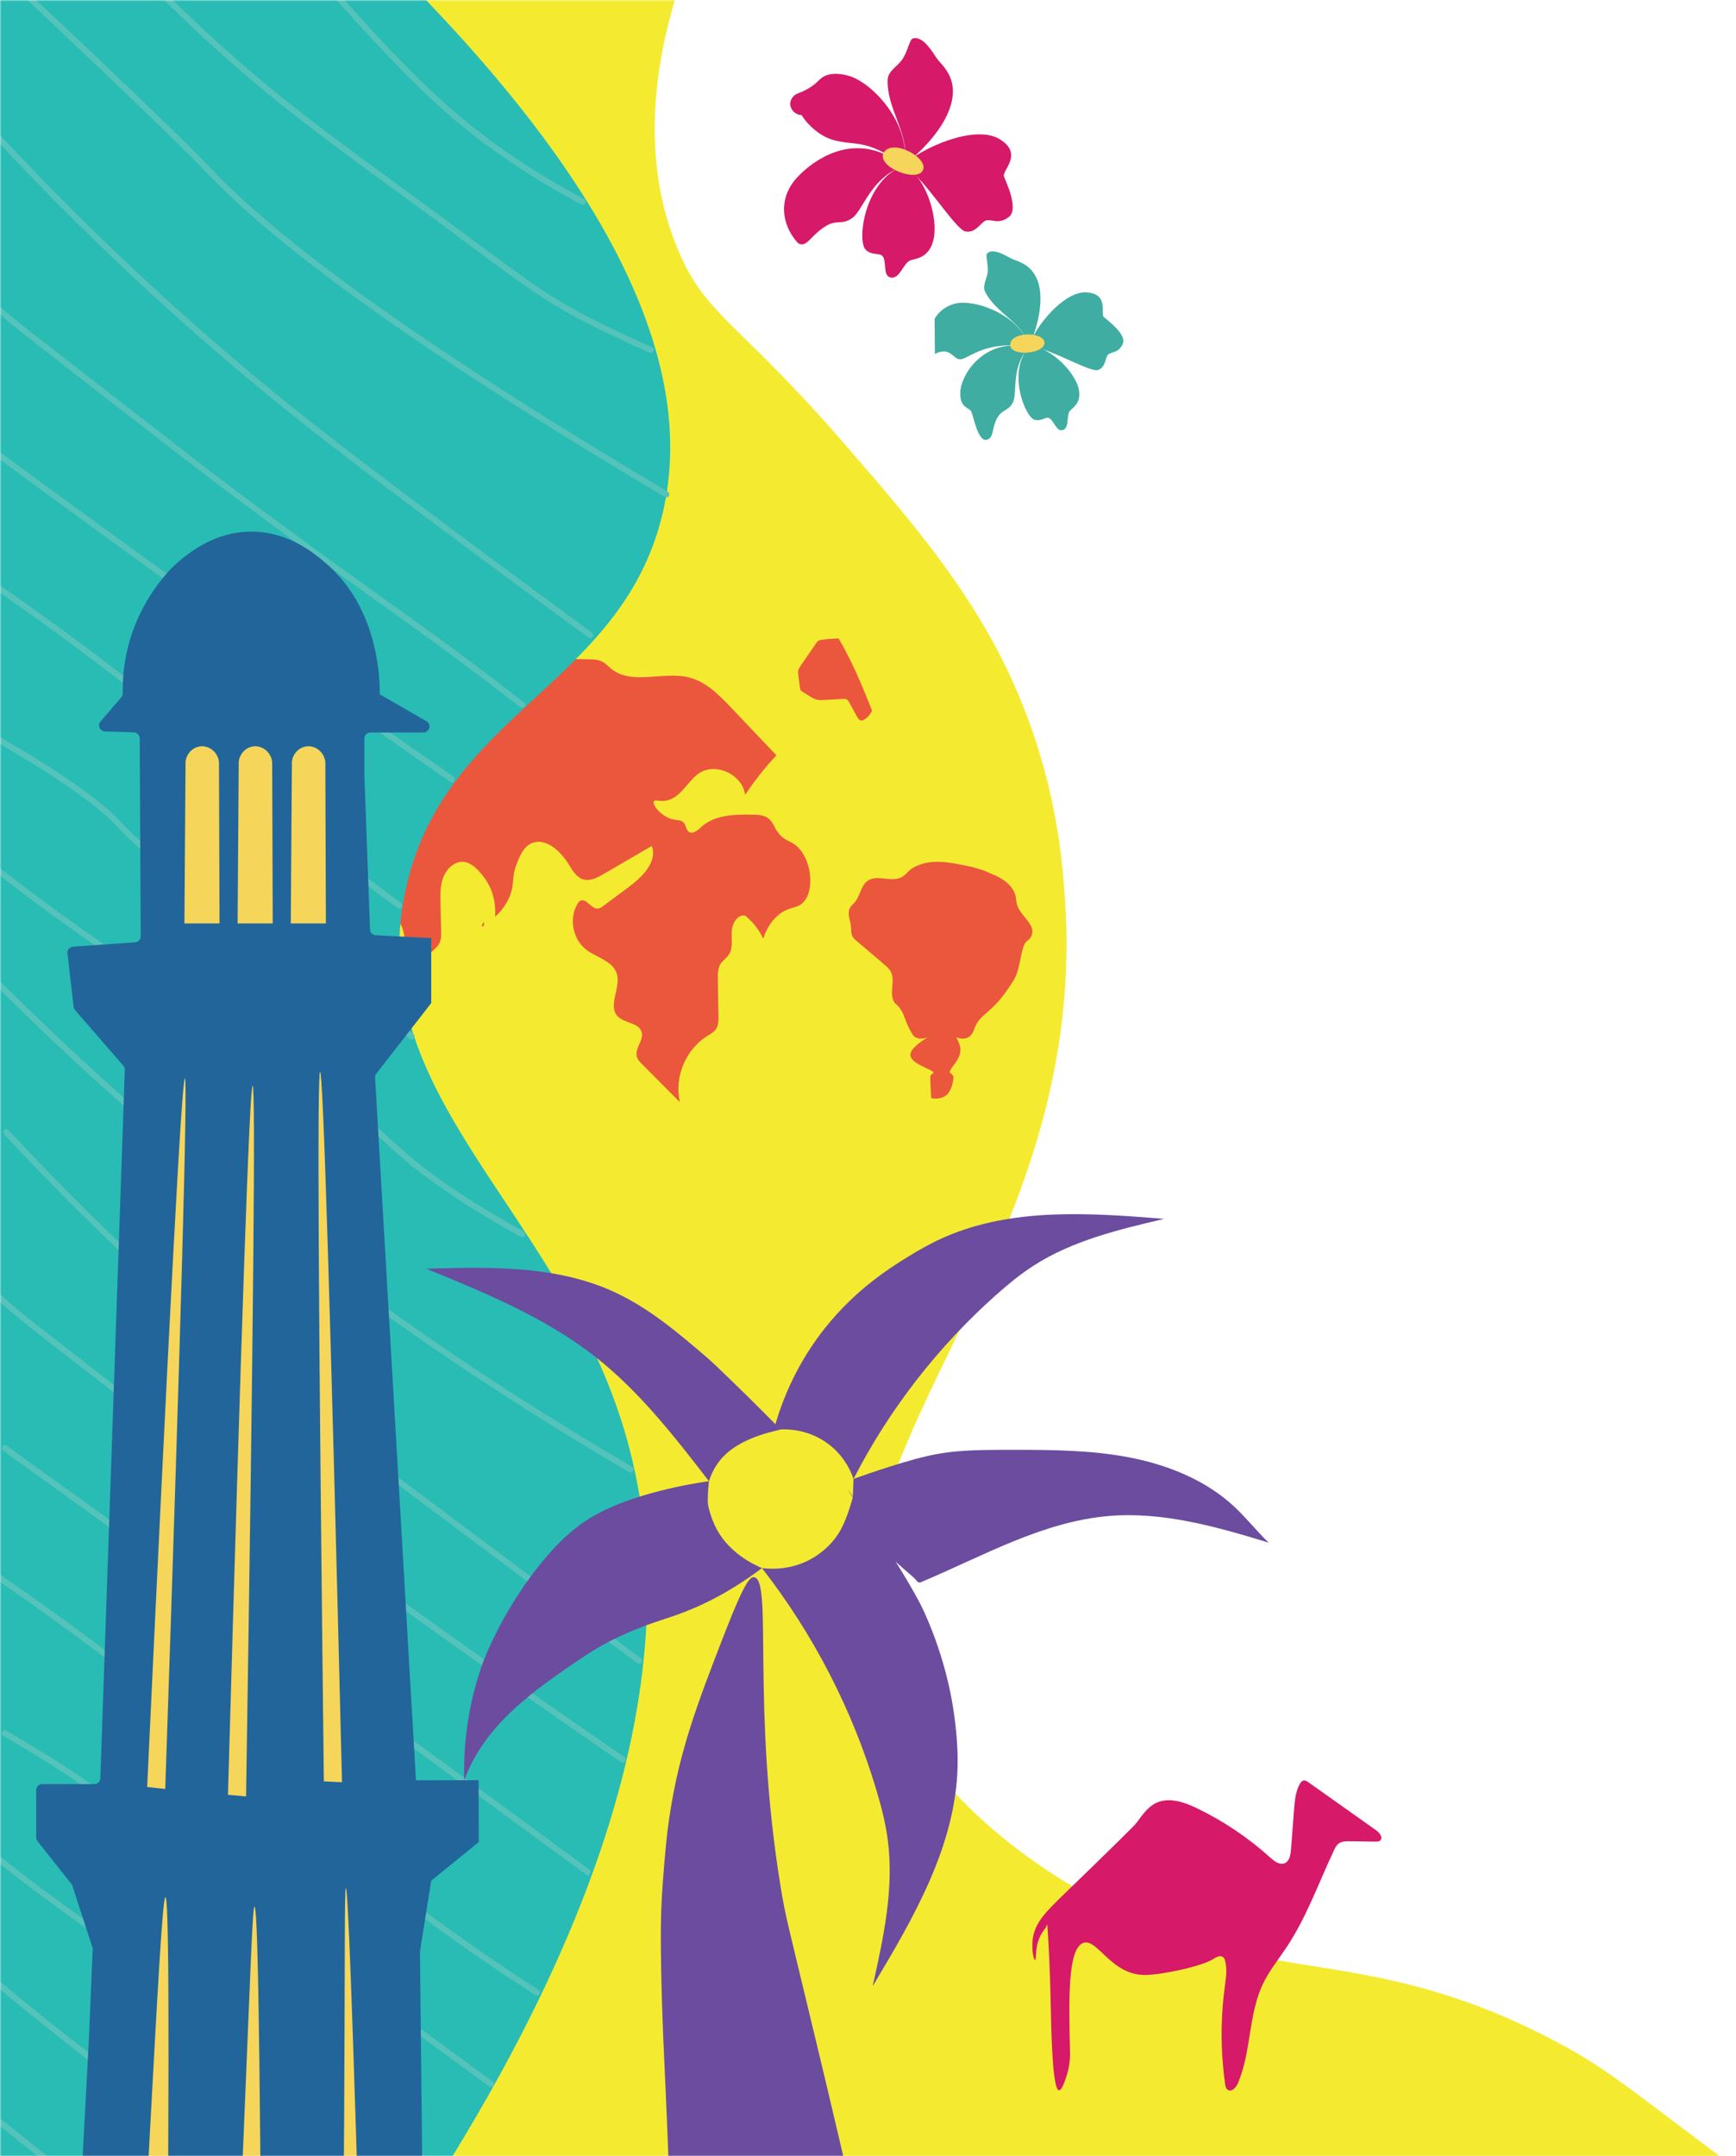 <svg width="637" height="791" viewBox="0 0 637 791" fill="none" xmlns="http://www.w3.org/2000/svg">
<mask id="mask0_906_2180" style="mask-type:alpha" maskUnits="userSpaceOnUse" x="0" y="0" width="637" height="791">
<rect width="637" height="791" fill="#D9D9D9"/>
</mask>
<g mask="url(#mask0_906_2180)">
<path d="M249.71 -6.63C241.2 19.19 233.94 56.19 248.78 91.62C259.02 116.07 270.36 117.31 309.62 162.54C339.38 196.83 363.39 224.99 378.09 266.07C388.29 294.58 390.01 318.13 390.82 330.54C399.74 466.19 291.25 537.34 325.38 619.77C345.94 669.43 400.32 696.21 411.57 701.76C465.43 728.29 502.49 713.32 569.23 748.01C588.03 757.78 595.84 764.56 628.09 788.76C664.71 816.24 718.24 855.23 787.33 901.47L21.1 892.53L15.32 -138.04L217.93 -121.77C228.52 -83.39 239.11 -45.01 249.71 -6.63Z" fill="#F4EB31"/>
<path d="M292.911 245.97C293.071 245.26 293.491 244.65 293.901 244.05C295.751 241.37 297.591 238.69 299.441 236.01C299.671 235.68 299.901 235.35 300.221 235.12C300.661 234.81 301.221 234.73 301.761 234.66C303.731 234.41 305.721 234.28 307.711 234.2C312.621 242.55 316.421 251.61 319.991 260.72C319.291 262.14 318.281 263.35 316.871 264.1C316.651 264.22 316.421 264.32 316.171 264.34C315.401 264.39 314.871 263.62 314.501 262.95C313.541 261.21 312.591 259.48 311.631 257.74C311.381 257.28 311.101 256.79 310.631 256.55C310.211 256.34 309.721 256.36 309.261 256.39L302.621 256.78C301.691 256.84 300.741 256.89 299.831 256.68C298.741 256.43 297.771 255.83 296.821 255.24C296.071 254.77 295.311 254.3 294.561 253.82C294.281 253.65 294.001 253.47 293.811 253.2C293.601 252.89 293.541 252.5 293.501 252.13C293.321 250.73 293.141 249.32 292.961 247.92C292.851 247.28 292.771 246.61 292.911 245.97Z" fill="#EB573D"/>
<path d="M311.85 333.14C312.2 332.41 312.38 332.33 313.44 331.21C315.65 328.88 315.75 324.92 318.39 323.09C321.22 321.13 325.08 322.81 328.5 322.44C332.67 321.99 332.11 319.51 336.4 317.63C342.24 315.07 348.36 316.32 354.78 317.63C358.86 318.46 361.43 319.51 362.15 319.82C365.9 321.39 369.16 322.76 371.37 325.89C373.83 329.39 371.79 330.58 374.51 334.48C376.08 336.73 378.8 339.26 378.83 341.56C378.84 342.62 378.43 343.46 378.43 343.46C377.96 344.42 377.19 344.93 376.99 345.08C374.84 346.64 374.67 352.4 373.26 356.69C372.52 358.94 371.44 360.49 369.28 363.6C363.5 371.92 359.47 371.98 357.54 377.36C357.28 378.08 356.76 379.72 355.27 380.54C353.64 381.44 351.72 380.87 350.81 380.53C352.46 383.1 352.55 384.98 352.31 386.23C351.67 389.64 347.87 392.49 348.62 393.56C348.83 393.86 349.28 393.86 349.62 394.44C349.86 394.86 349.88 395.32 349.82 395.8C349.31 400.19 347.28 401.74 347.28 401.74C345.1 403.4 342.57 403 342.1 402.91C341.95 402.86 341.81 402.81 341.66 402.76C341.56 400.44 341.46 398.12 341.36 395.8C341.34 395.34 341.33 394.84 341.56 394.44C341.92 393.82 342.48 393.82 342.56 393.56C342.88 392.52 334.71 390.55 334.1 387.36C333.83 385.92 335.01 383.78 340.38 380.53C339.48 380.87 337.55 381.44 335.92 380.54C335.42 380.26 334.87 379.81 333.65 377.36C331.78 373.61 331.85 372.2 330.23 369.9C328.94 368.07 328.68 368.7 327.98 367.39C326.21 364.1 328.63 359.7 326.86 356.42C326.3 355.38 325.38 354.59 324.48 353.82C321.05 350.91 317.63 348 314.2 345.08C313.65 344.61 313.08 344.12 312.76 343.46C312.36 342.64 312.36 341.88 312.36 341.56C312.31 337.58 310.66 335.63 311.85 333.14Z" fill="#EB573D"/>
<path d="M138.41 398.6C139.9 393.16 140.39 387.45 139.85 381.84C139.76 380.86 139.63 379.88 139.29 378.95C138.85 377.76 138.08 376.73 137.32 375.71C135.24 372.94 133.15 370.16 131.07 367.39C130.76 366.98 130.42 366.54 129.93 366.38C129.34 366.18 128.71 366.43 128.13 366.65C122.78 368.73 116.83 369.27 111.19 368.17C110.57 368.05 109.92 367.89 109.46 367.46C109.08 367.1 108.87 366.6 108.67 366.12C107.9 364.27 106.97 362.43 105.47 361.11C103.96 359.79 101.75 359.11 99.91 359.89C98.28 360.58 97.28 362.2 96.32 363.68C94.21 366.93 91.76 369.96 89.03 372.71C92.13 376.37 90.36 381.85 90 386.64C89.97 387.02 89.96 387.42 90.11 387.76C90.3 388.18 90.72 388.45 91.11 388.71C98.08 393.28 102.99 400.3 107.74 407.15C112.79 404.96 113.15 397.55 117.55 394.23C120.01 392.37 123.29 392.14 126.37 391.98C127.82 391.91 129.3 391.84 130.7 392.23C134.27 393.23 136.34 396.84 138.05 400.13" fill="#EB573D"/>
<path d="M294.93 330.81C292.49 333.58 289.78 332.26 285.69 335.61C282.39 338.31 280.85 341.89 280.07 344.37C278.54 341.09 276.25 338.16 273.44 335.89C270.58 335.33 268.61 338.84 268.49 341.75C268.38 344.66 269.04 347.87 267.39 350.28C266.56 351.49 265.24 352.31 264.44 353.54C263.37 355.17 263.36 357.26 263.4 359.21C263.47 363.7 263.55 368.2 263.62 372.69C263.65 374.36 263.64 376.15 262.7 377.53C261.93 378.67 260.65 379.33 259.48 380.06C251.56 385.01 247.34 395.24 249.48 404.33C244.89 399.72 240.29 395.1 235.7 390.49C234.84 389.63 233.95 388.71 233.65 387.53C232.89 384.52 236.3 381.58 235.44 378.6C234.43 375.1 229.09 375.43 226.61 372.77C222.93 368.81 227.97 362.23 226.29 357.09C224.8 352.51 219 351.33 215.16 348.41C210.2 344.64 208.7 337.01 211.86 331.64C212.13 331.18 212.46 330.71 212.94 330.46C215.13 329.31 216.9 333.48 219.37 333.3C220.12 333.25 220.78 332.78 221.38 332.33C224.51 330 227.64 327.68 230.77 325.35C235.72 321.67 241.29 316.14 239.17 310.34C233.26 313.78 227.34 317.21 221.43 320.65C219.17 321.97 216.57 323.33 214.05 322.6C211.61 321.89 210.15 319.48 208.83 317.32C205.84 312.43 200.6 307.26 195.24 309.26C192.03 310.46 190.37 314.69 189.33 317.65C187.77 322.1 188.74 323.86 187.38 327.86C186.16 331.45 183.96 334.21 181.69 336.31C181.85 333.44 181.73 327.36 177.75 322.05C176.38 320.22 172.89 315.46 168.75 316.21C165.77 316.75 163.5 319.37 162.51 322.24C161.52 325.11 161.57 328.21 161.64 331.25C161.71 334.72 161.79 338.18 161.86 341.65C161.89 343.12 161.91 344.66 161.26 345.98C160.75 347.01 159.88 347.81 159.03 348.58C155.83 351.48 152.62 354.38 149.42 357.29C148.25 353.72 148.73 349.86 148.62 346.11C148.51 342.36 147.54 338.23 144.45 336.1C142.38 334.67 139.1 333.37 139.76 330.95C140.2 329.35 142.17 328.83 143.47 327.81C145.56 326.17 145.91 323.02 145.01 320.52C144.11 318.02 142.23 316.02 140.39 314.1C131.07 304.34 121.75 294.57 112.42 284.81C115.88 275.87 126.2 270.17 135.61 272C137.19 270.64 136.58 267.87 134.96 266.56C133.34 265.25 131.14 265 129.06 264.8C123.25 264.24 116.47 264.04 112.65 268.45C111.55 269.72 110.28 271.5 108.67 271.02C107.95 270.8 107.45 270.16 107.01 269.55C104.65 266.22 102.72 262.6 101.28 258.78C104.93 251.42 112.86 246.38 121.08 246.22C125.37 246.14 129.59 247.27 133.87 247.56C138.15 247.85 142.85 247.11 145.81 243.99C146.6 243.16 147.26 242.17 148.25 241.61C149.36 240.98 150.71 240.98 151.99 240.99C173.33 241.28 194.67 241.57 216.01 241.86C217.68 241.88 219.42 241.92 220.91 242.67C222.22 243.33 223.21 244.48 224.36 245.4C231.97 251.49 243.4 246.11 252.85 248.51C259.15 250.11 263.97 255.04 268.44 259.75C273.92 265.53 279.41 271.3 284.89 277.08C280.67 281.6 276.83 286.46 273.4 291.6C272.54 284.41 263.26 279.75 256.98 283.36C252.32 286.04 249.74 293.54 243.36 293.81C241.65 293.88 240.24 293.35 239.89 293.99C239.28 295.14 242.39 299.31 246.55 300.49C248.47 301.03 250.09 300.6 251.07 302.03C251.74 303 251.78 304.42 252.74 305.1C254.22 306.15 256.06 304.53 257.4 303.31C262.29 298.86 269.61 298.73 276.23 298.85C278.23 298.89 280.39 298.98 281.96 300.22C283.83 301.7 283.84 303.3 285.62 305.57C287.71 308.23 289.71 308.42 291.72 309.89C297.51 314.1 299.25 325.9 294.93 330.81Z" fill="#EB573D"/>
<path d="M177.47 338.16C177.59 338.51 177.7 338.88 177.62 339.24C177.53 339.6 177.15 339.91 176.81 339.78C176.8 339.35 176.98 338.91 177.31 338.62" fill="#EB573D"/>
<path d="M143.17 -13.33C241.35 83.88 252.99 147.57 243.02 188.83C227.67 252.37 161.56 261.54 148.42 328.43C134.27 400.45 201.57 441.9 227.25 518.87C249.54 585.67 245.01 692.79 114.78 865.74L-74.41 890.73V449.49C-74.41 449.49 -76.51 319.7 -74.41 261.63C-72.311 203.56 -74.171 -15.84 -75.341 -29.13C-76.51 -42.41 -68.1 -46.1 -68.1 -58.97C-68.1 -71.84 43.319 -138.03 43.319 -138.03L123.2 -101.27C129.86 -71.96 136.51 -42.64 143.17 -13.33Z" fill="#28BCB5"/>
<path d="M-1.91 271.77C10.41 279 22.82 286.42 34.09 295.24C36.76 297.33 39.38 299.52 41.76 301.96C45.22 305.5 48.56 309.06 52.38 312.24C55.85 315.13 59.51 317.79 63.35 320.18C65.62 321.59 67.63 323.31 69.75 324.94C74.97 328.97 80.33 332.81 85.74 336.59C95.85 343.65 106.14 350.47 116.51 357.15C118.72 358.57 120.96 359.95 123.15 361.39C126.15 363.36 129 365.59 131.91 367.68C136.05 370.66 140.19 373.64 144.33 376.62C146.4 378.11 148.47 379.6 150.54 381.09C151.69 381.92 152.79 380.01 151.65 379.19C141.17 371.65 130.88 363.75 120.01 356.78C110.29 350.55 100.64 344.19 91.12 337.64C85.49 333.77 79.9 329.83 74.43 325.74C72.04 323.95 69.67 322.14 67.35 320.26C64.61 318.05 61.44 316.39 58.59 314.31C53.41 310.53 48.68 306.21 44.34 301.5C42.28 299.26 40.02 297.24 37.67 295.31C27.69 287.12 16.58 280.27 5.54 273.63C3.43 272.36 1.31 271.11 -0.81 269.86C-2.02 269.15 -3.13 271.05 -1.91 271.77Z" fill="#56C3BA"/>
<path d="M117.989 -6.05C130.699 8 143.259 22.13 157.009 35.18C166.149 43.85 175.989 51.7 186.409 58.79C195.069 64.68 204.069 70.05 213.299 75.01C214.549 75.68 215.659 73.78 214.409 73.11C199.729 65.21 185.549 56.27 172.519 45.84C161.719 37.19 151.819 27.41 142.299 17.39C134.529 9.23 127.099 0.75 119.549 -7.6C118.599 -8.65 117.039 -7.09 117.989 -6.05Z" fill="#56C3BA"/>
<path d="M53.44 -6.95C65.389 5.41 77.93 17.21 91.049 28.33C101.14 36.88 111.54 45.04 122.13 52.95C135.18 62.69 148.39 72.22 161.49 81.89C169.84 88.06 178.13 94.3 186.54 100.4C191.1 103.71 195.69 107.01 200.44 110.04C210.23 116.3 220.84 121.36 231.37 126.21C233.66 127.26 235.96 128.3 238.26 129.32C239.54 129.89 240.66 128 239.37 127.42C227.04 121.94 214.69 116.21 203.17 109.15C199.53 106.92 196.029 104.47 192.549 102.01C184.699 96.45 177.01 90.65 169.28 84.93C155.42 74.66 141.45 64.53 127.58 54.27C117.01 46.44 106.57 38.44 96.469 30.02C83.969 19.6 71.95 8.61 60.459 -2.93C58.62 -4.78 56.8 -6.64 54.989 -8.51C54.01 -9.52 52.459 -7.97 53.44 -6.95Z" fill="#56C3BA"/>
<path d="M3.839 -5.85C14.729 4.38 25.599 14.63 36.429 24.93C43.58 31.72 50.709 38.53 57.789 45.39C62.05 49.52 66.309 53.66 70.499 57.86C73.59 60.96 76.579 64.17 79.68 67.27C83.84 71.44 88.169 75.43 92.6 79.32C98.169 84.21 103.909 88.92 109.729 93.51C116.899 99.16 124.209 104.64 131.609 109.99C140.649 116.52 149.819 122.87 159.069 129.09C170.119 136.52 181.299 143.76 192.549 150.88C205.939 159.35 219.449 167.63 233.029 175.79C236.669 177.98 240.319 180.15 243.979 182.32C245.199 183.04 246.309 181.14 245.089 180.42C230.979 172.04 216.949 163.54 203.019 154.86C191.219 147.5 179.509 140.01 167.909 132.34C158.169 125.9 148.509 119.32 138.979 112.57C131.159 107.03 123.429 101.36 115.839 95.51C109.699 90.78 103.649 85.92 97.76 80.89C93.049 76.87 88.43 72.73 83.969 68.42C80.579 65.14 77.37 61.7 74.059 58.33C70.45 54.66 66.779 51.06 63.09 47.47C56.77 41.32 50.41 35.21 44.029 29.13C34.209 19.77 24.36 10.45 14.479 1.15C11.46 -1.7 8.429 -4.54 5.409 -7.39C4.369 -8.37 2.809 -6.82 3.839 -5.85Z" fill="#56C3BA"/>
<path d="M-1.55 51.13C13.94 67.75 29.97 83.86 46.52 99.42C63.01 114.93 80.02 129.89 97.5 144.27C110.72 155.15 124.3 165.59 137.94 175.94C150.14 185.2 162.41 194.36 174.72 203.47C186.99 212.57 199.26 221.67 211.59 230.69C213.07 231.77 214.56 232.86 216.04 233.94C217.19 234.77 218.28 232.87 217.15 232.04C204.38 222.73 191.68 213.32 178.98 203.91C167.37 195.31 155.78 186.69 144.26 177.98C130.71 167.74 117.2 157.44 104.01 146.75C86.88 132.88 70.24 118.4 54.07 103.44C37.45 88.07 21.34 72.14 5.77 55.71C3.84 53.67 1.91 51.62 -0 49.57C-0.96 48.54 -2.51 50.09 -1.55 51.13Z" fill="#56C3BA"/>
<path d="M-34.3 83.93C-25.99 88.44 -19.8 95.7 -13.46 102.53C-6.4 110.14 1.46 116.82 9.61 123.23C27.2 137.04 44.93 150.67 62.6 164.39C78.14 176.45 93.9 188.19 109.75 199.84C122.76 209.39 135.89 218.78 149.01 228.17C160.9 236.67 172.66 245.37 184.25 254.27C186.45 255.96 188.64 257.66 190.83 259.36C191.93 260.22 193.5 258.67 192.39 257.8C179.71 247.93 166.86 238.3 153.81 228.92C141.57 220.12 129.28 211.4 117.1 202.52C101.36 191.04 85.63 179.53 70.24 167.58C52.39 153.72 34.54 139.86 16.69 126C8.35 119.52 -0.04 113.04 -7.52 105.57C-14.12 98.96 -19.9 91.49 -27.37 85.8C-29.21 84.4 -31.15 83.13 -33.19 82.03C-34.43 81.35 -35.55 83.25 -34.3 83.93Z" fill="#56C3BA"/>
<path d="M-1.911 167.18C19.529 182.98 41.049 198.67 62.659 214.24C84.479 229.96 106.389 245.55 128.389 261.03C140.669 269.67 152.979 278.27 165.319 286.83C166.489 287.64 167.589 285.73 166.429 284.93C144.369 269.62 122.389 254.18 100.499 238.62C78.659 223.1 56.909 207.45 35.249 191.69C23.199 182.92 11.189 174.12 -0.801 165.28C-1.941 164.44 -3.041 166.35 -1.911 167.18Z" fill="#56C3BA"/>
<path d="M-3.49 215.01C18.72 230.33 40.359 246.45 61.38 263.37C71.51 271.53 81.7 279.73 91.37 288.44C98.71 295.04 106.04 301.63 113.61 307.96C124.1 316.72 134.91 325.11 145.98 333.14C147.13 333.97 148.23 332.06 147.09 331.24C128.58 317.83 111 303.28 94.07 287.93C85.1 279.8 75.659 272.14 66.26 264.51C55.41 255.71 44.4 247.12 33.23 238.73C21.529 229.95 9.66 221.41 -2.38 213.11C-3.55 212.3 -4.65 214.21 -3.49 215.01Z" fill="#56C3BA"/>
<path d="M-7.281 315.46C6.729 326.72 21.249 337.33 35.989 347.61C50.739 357.89 65.699 367.88 80.669 377.84C88.219 382.86 95.819 387.81 103.629 392.42C111.029 396.78 118.599 400.9 125.599 405.91C134.749 412.46 142.409 420.72 151.179 427.73C161.829 436.25 173.379 443.62 185.209 450.39C187.159 451.51 189.129 452.61 191.099 453.7C192.339 454.38 193.449 452.49 192.209 451.8C179.489 444.78 167.019 437.17 155.479 428.32C147.229 421.99 140.029 414.51 131.929 408C125.279 402.65 118.029 398.25 110.659 393.97C102.989 389.52 95.439 384.92 88.019 380.07C72.959 370.22 58.019 360.15 43.199 349.94C28.359 339.72 13.689 329.22 -0.481 318.08C-2.241 316.7 -3.991 315.31 -5.731 313.91C-6.821 313.03 -8.381 314.57 -7.281 315.46Z" fill="#56C3BA"/>
<path d="M1.19 636.76C14.2 644.4 27.45 652.22 39.15 661.8C41.73 663.91 44.15 666.16 46.41 668.61C51.779 674.42 57.87 679.56 64.48 683.9C65.799 684.76 67.249 685.5 68.49 686.47C69.719 687.44 70.93 688.43 72.159 689.38C74.939 691.54 77.769 693.64 80.609 695.71C86.749 700.17 92.999 704.49 99.29 708.73C108.009 714.62 116.82 720.39 125.71 726.03C127.75 727.32 129.639 728.84 131.589 730.27C136.129 733.6 140.67 736.92 145.21 740.25C154.42 747 163.64 753.76 172.85 760.51C175.12 762.17 177.39 763.84 179.66 765.5C180.8 766.34 181.9 764.43 180.77 763.6C171.56 756.85 162.34 750.09 153.13 743.34C148.59 740.01 144.049 736.69 139.509 733.36C135.499 730.42 131.57 727.32 127.46 724.53C125.19 722.99 122.829 721.58 120.529 720.1C115.309 716.73 110.109 713.33 104.949 709.88C98.659 705.68 92.419 701.43 86.249 697.05C80.59 693.04 75.129 688.81 69.639 684.57C68.32 683.55 66.779 682.77 65.389 681.85C63.179 680.39 61.02 678.84 58.94 677.19C55.84 674.74 52.889 672.1 50.109 669.28C47.669 666.8 45.389 664.24 42.76 661.95C32.55 653.08 20.77 645.91 9.22 638.95C6.92 637.56 4.609 636.19 2.289 634.83C1.079 634.14 -0.031 636.04 1.19 636.76Z" fill="#56C3BA"/>
<path d="M-0.82 362.25C12.69 375.65 26.53 388.72 40.69 401.44C55.84 415.05 71.35 428.26 87.2 441.04C102.74 453.58 118.6 465.71 134.77 477.43C150.01 488.47 165.52 499.14 181.28 509.42C195.85 518.92 210.62 528.1 225.6 536.94C227.37 537.98 229.14 539.02 230.91 540.05C232.14 540.76 233.24 538.86 232.02 538.15C217.14 529.47 202.46 520.47 187.98 511.15C172.43 501.13 157.12 490.73 142.06 479.98C125.84 468.39 109.91 456.37 94.32 443.95C78.38 431.25 62.78 418.13 47.53 404.61C33.22 391.91 19.22 378.85 5.56 365.46C3.95 363.88 2.34 362.29 0.73 360.7C-0.27 359.7 -1.83 361.25 -0.82 362.25Z" fill="#56C3BA"/>
<path d="M1.56 416.12C16.46 432.11 31.87 447.63 47.76 462.64C63.53 477.54 79.78 491.95 96.47 505.83C109.13 516.36 122.14 526.46 135.25 536.43C151.35 548.66 167.58 560.73 183.76 572.85C199.16 584.38 214.59 595.87 230.07 607.29C231.4 608.27 232.73 609.25 234.06 610.23C235.2 611.07 236.3 609.16 235.17 608.33C220.73 597.7 206.33 587.01 191.97 576.27C175.22 563.74 158.45 551.24 141.76 538.63C129.02 529.01 116.33 519.32 103.98 509.2C87.13 495.4 70.72 481.06 54.78 466.22C38.9 451.43 23.48 436.14 8.57 420.38C6.75 418.45 4.93 416.52 3.12 414.58C2.14 413.53 0.59 415.09 1.56 416.12Z" fill="#56C3BA"/>
<path d="M-31.2 448.92C-22.24 453.78 -15.77 461.81 -8.88 469.1C-1.2 477.23 7.53 484.2 16.34 491.05C35.4 505.87 54.47 520.67 73.54 535.47C89.69 548 106.23 560.06 122.77 572.08C138.52 583.53 154.33 594.91 170.21 606.17C187.57 618.48 205.03 630.67 222.56 642.74C224.38 643.99 226.19 645.24 228.01 646.49C229.18 647.29 230.28 645.39 229.12 644.59C212.11 632.91 195.17 621.12 178.31 609.22C161.77 597.54 145.34 585.71 128.93 573.84C112.57 562 96.24 550.09 80.18 537.83C61.31 523.42 42.65 508.72 23.9 494.16C14.96 487.22 5.87 480.4 -2.32 472.58C-9.68 465.56 -15.86 457.28 -23.95 451.05C-25.89 449.55 -27.93 448.2 -30.09 447.03C-31.33 446.34 -32.44 448.24 -31.2 448.92Z" fill="#56C3BA"/>
<path d="M1.19 532.17C15.15 542.21 29.1 552.26 43.04 562.33C56.98 572.4 70.9 582.47 84.82 592.57C98.8 602.71 112.77 612.86 126.72 623.03C140.61 633.15 154.48 643.28 168.35 653.42C182.22 663.57 196.07 673.73 209.92 683.9C211.66 685.18 213.4 686.46 215.14 687.73C216.28 688.57 217.38 686.66 216.25 685.83C202.41 675.65 188.55 665.49 174.69 655.34C160.83 645.19 146.95 635.06 133.07 624.94C119.12 614.77 105.15 604.61 91.18 594.47C77.27 584.37 63.34 574.29 49.41 564.22C35.47 554.15 21.53 544.1 7.57 534.05C5.82 532.79 4.06 531.53 2.31 530.27C1.15 529.45 0.05 531.35 1.19 532.17Z" fill="#56C3BA"/>
<path d="M-0.39 580C13.38 589.5 26.93 599.3 40.25 609.41C54.76 620.42 68.98 631.8 82.92 643.53C94.97 653.67 106.57 664.33 118.62 674.48C132.06 685.8 145.92 696.64 160.12 706.99C170.91 714.86 181.91 722.44 193.12 729.71C194.24 730.44 195.36 731.16 196.49 731.88C197.68 732.65 198.79 730.74 197.6 729.98C186.8 723.05 176.19 715.84 165.76 708.36C151.77 698.32 138.13 687.79 124.86 676.82C112.73 666.8 101.15 656.14 89.18 645.95C75.22 634.07 60.96 622.54 46.43 611.37C33.08 601.11 19.49 591.16 5.68 581.52C4.04 580.37 2.39 579.23 0.74 578.09C-0.44 577.29 -1.54 579.2 -0.39 580Z" fill="#56C3BA"/>
<path d="M-4.18 680.45C17.68 698.02 40.76 713.98 64.02 729.61C75.73 737.48 87.39 745.47 99.37 752.94C110.92 760.14 123.22 766.23 133.84 774.83C138.2 778.36 142.26 782.19 146.39 785.98C150.85 790.06 155.61 793.82 160.44 797.45C161.57 798.3 162.67 796.39 161.55 795.55C157.14 792.24 152.8 788.81 148.7 785.12C145.27 782.03 141.98 778.81 138.45 775.83C133.37 771.53 128.05 767.61 122.39 764.1C116.8 760.63 111.04 757.46 105.4 754.08C93.29 746.8 81.62 738.8 69.88 730.93C58.27 723.15 46.7 715.32 35.27 707.27C22.36 698.18 9.66 688.79 -2.65 678.9C-3.71 678.02 -5.28 679.57 -4.18 680.45Z" fill="#56C3BA"/>
<path d="M-28.721 704.9C-8.841 722.72 11.72 739.79 32.9 756.06C54.179 772.41 76.09 787.94 98.559 802.62C111.17 810.86 123.96 818.82 136.91 826.51C138.13 827.23 139.24 825.33 138.02 824.61C115.01 810.95 92.51 796.42 70.609 781.05C48.779 765.73 27.54 749.58 6.94 732.65C-4.64 723.13 -16 713.36 -27.16 703.36C-28.221 702.4 -29.78 703.95 -28.721 704.9Z" fill="#56C3BA"/>
<path d="M-61.99 730.34C-39.281 748.49 -16.581 766.64 6.13 784.79C12.489 789.87 18.84 794.95 25.2 800.04C26.29 800.92 27.86 799.37 26.759 798.48C4.05 780.33 -18.651 762.18 -41.361 744.03C-47.721 738.95 -54.071 733.87 -60.431 728.78C-61.531 727.91 -63.1 729.46 -61.99 730.34Z" fill="#56C3BA"/>
<path d="M26.45 691.42C28.67 698.25 31.8 707.87 34.02 714.71C33.56 725.82 33.09 736.92 32.63 748.03L26.48 862.74C26.37 865.78 26.27 868.82 26.16 871.85C69.37 871.91 112.57 871.97 155.78 872.04C155.22 820.01 154.65 767.98 154.09 715.95C155.47 707.27 156.84 698.6 158.22 689.92C164.04 685.19 169.85 680.45 175.67 675.72C175.65 668.16 175.63 660.61 175.61 653.05C167.95 653.06 160.29 653.07 152.63 653.08L137.63 395.33C137.6 394.79 137.76 394.26 138.1 393.83C144.81 385.21 151.52 376.59 158.23 367.97V344.13C151.45 343.78 144.66 343.43 137.88 343.07C136.73 343.01 135.81 342.08 135.77 340.93L133.69 284.08V270.95C133.69 269.72 134.69 268.72 135.92 268.72H155.35C156.58 268.72 157.58 267.72 157.58 266.49C157.58 265.66 157.12 264.9 156.39 264.52C150.71 261.25 145.03 257.98 139.35 254.71C139.39 249.59 139.12 223.11 119.28 206.36C115.25 202.96 105.89 195.05 92.3 195.02C78.68 194.99 69.26 202.89 65.12 206.36C65.12 206.36 44.48 223.68 45.05 254.29C45.05 254.29 45.05 254.3 45.05 254.32C45.05 254.41 45.05 254.66 44.96 254.96C44.87 255.25 44.72 255.53 44.52 255.77L36.91 264.65C35.69 266.07 36.66 268.27 38.53 268.33L49.1 268.65C50.3 268.69 51.25 269.67 51.26 270.86L51.64 343.44C51.65 344.61 50.74 345.59 49.57 345.67L26.8 347.28C25.53 347.37 24.6 348.5 24.75 349.76L27.03 369.36C27.08 369.81 27.27 370.22 27.56 370.56L45.26 390.95C45.63 391.38 45.82 391.92 45.8 392.49L36.82 652.33C36.78 653.53 35.79 654.48 34.59 654.48H15.51C14.28 654.48 13.28 655.48 13.28 656.71V674.03C13.28 674.53 13.45 675.02 13.76 675.41L26.45 691.42Z" fill="#22659A"/>
<path d="M68.08 279.4C68.44 276.34 70.87 273.99 73.71 273.77C76.94 273.52 80.02 276.07 80.35 279.6C80.42 299.32 80.48 319.03 80.55 338.75C76.26 338.75 71.97 338.75 67.67 338.75C67.81 318.97 67.95 299.19 68.08 279.4Z" fill="#F6D55B"/>
<path d="M87.6 279.4C87.96 276.34 90.39 273.99 93.23 273.77C96.46 273.52 99.54 276.07 99.87 279.6C99.94 299.32 100 319.03 100.07 338.75C95.78 338.75 91.49 338.75 87.19 338.75C87.33 318.97 87.46 299.19 87.6 279.4Z" fill="#F6D55B"/>
<path d="M107.11 279.4C107.47 276.34 109.9 273.99 112.74 273.77C115.97 273.52 119.05 276.07 119.38 279.6C119.45 299.32 119.51 319.03 119.58 338.75C115.29 338.75 111 338.75 106.7 338.75C106.84 318.97 106.98 299.19 107.11 279.4Z" fill="#F6D55B"/>
<path d="M67.83 395.61C66.72 395.57 62.11 482.21 54 655.53C56.21 655.77 58.42 656.01 60.63 656.26C66.53 482.53 68.93 395.66 67.83 395.61Z" fill="#F6D55B"/>
<path d="M92.7 398.27C91.59 398.25 88.57 484.96 83.65 658.4C85.86 658.6 88.08 658.8 90.29 659C93.01 485.19 93.81 398.29 92.7 398.27Z" fill="#F6D55B"/>
<path d="M117.46 393.17C116.35 393.19 116.81 479.96 118.83 653.46C121.05 653.57 123.27 653.68 125.49 653.8C121.25 480.02 118.57 393.15 117.46 393.17Z" fill="#F6D55B"/>
<path d="M61.12 871.85C62.39 732.64 61.77 695.92 60.71 695.9C59.68 695.88 57.83 730.15 54.99 782.54C54.21 796.9 53.03 819.73 52.58 828.62C51.63 846.96 50.87 861.97 50.38 871.85C53.95 871.85 57.54 871.85 61.12 871.85Z" fill="#F6D55B"/>
<path d="M96.02 871.95C95.4 730.8 94.32 699.45 93.4 699.44C92.64 699.44 92.02 720.83 89.27 786.17C87.76 822.01 86.44 851.61 85.5 871.93C89.01 871.94 92.51 871.94 96.02 871.95Z" fill="#F6D55B"/>
<path d="M133.281 872C129.111 724.97 127.551 692.63 126.921 692.64C126.341 692.65 126.631 720.61 126.271 779.46C126.031 818.16 125.631 850.06 125.311 871.84C127.971 871.9 130.621 871.95 133.281 872Z" fill="#F6D55B"/>
<path d="M284.35 523.07C287 513.79 292.18 500.41 302.78 487.1C314.04 472.96 326.4 465.23 333.06 461.09C337.35 458.42 341.79 455.95 346.42 453.91C371.35 442.92 399.94 444.92 427.16 447.13C410.53 451.03 393.51 455.1 379.21 464.32C374.35 467.45 369.88 471.14 365.57 474.97C344.08 494.07 326.22 517.11 313.18 542.54C312.49 540.45 309.89 533.47 302.43 528.65C295.59 524.23 288.74 524.26 286.41 524.37" fill="#6B4C9F"/>
<path d="M312.92 549.29C303.79 535.54 332.32 576.28 339.1 591.28C347.41 609.68 349.72 625.22 350.54 632.34C351.16 637.69 351.51 643.07 351.36 648.45C350.51 677.37 335.14 703.69 320.21 728.61C324.16 710.92 328.13 692.8 325.74 674.84C324.93 668.74 323.39 662.75 321.63 656.85C312.88 627.42 298.55 599.59 279.6 575.24C282.5 575.59 290.47 576.16 298.32 571.5C300.25 570.35 305.32 567.02 308.57 561.03C311.13 556.31 312.92 549.29 312.92 549.29Z" fill="#6B4C9F"/>
<path d="M312.92 549.29C312.94 548.32 313.18 542.54 313.18 542.54C313.18 542.54 328.46 536.92 339.54 534.3C349.38 531.97 357.07 531.85 372.07 531.85C386.33 531.85 400.69 531.96 414.68 534.69C428.67 537.42 442.4 542.97 452.78 552.59C457.29 556.77 461.08 561.64 465.51 565.9C446.5 560.09 426.87 554.48 407.03 556.11C382.62 558.13 360.7 570.82 338.17 580.3C338.09 580.34 337.68 580.59 337.21 580.5C336.64 580.39 336.32 579.85 336.24 579.74C334.81 577.54 312.69 561.93 312.92 549.29Z" fill="#6B4C9F"/>
<path d="M222.62 553.61C220.3 554.69 217.43 556.23 214.14 558.39C214.14 558.39 209.1 561.82 204.34 566.84C185.3 586.89 176.98 610.49 176.98 610.49C170.99 627.46 170.04 642.64 170.34 653.16C173.55 643.92 179.54 635.79 186.57 628.89C193.6 621.99 201.69 616.24 209.84 610.65C214.06 607.75 218.32 604.88 222.87 602.51C233.5 596.98 241.1 594.9 247.52 592.68C255.58 589.9 266.79 584.9 279.6 575.23C276.5 573.92 267.61 569.72 262.93 560.86C260.5 556.27 259.77 551.8 259.77 551.75C259.77 551.75 259.49 549.58 260.13 543.35C259.87 543.4 238.94 546.05 222.62 553.61Z" fill="#6B4C9F"/>
<path d="M286.41 524.37C286.1 524.05 277.8 515.57 269.36 507.39C264.78 502.95 261.03 499.38 259.8 498.32C248.98 489.04 237.97 479.64 224.93 473.74C203.82 464.18 179.61 464.71 156.38 465.42C177.98 474.23 199.9 483.23 218.21 497.54C234.6 510.36 247.46 526.95 260.13 543.35C261.64 538.75 263.85 535.91 265.54 534.19C273.11 526.45 286.51 524.67 286.41 524.37Z" fill="#6B4C9F"/>
<path d="M276.67 578.56C275.37 578.41 273.38 579.94 266.35 598C255.46 625.98 248.4 644.26 244.96 671.38C244.81 672.55 244.74 673.3 244.6 674.6C244.6 674.6 243.32 686.45 242.73 698.42C241.86 716.25 243.53 751.26 243.79 756.77C244.35 768.66 245.15 786.71 245.89 809.32C247.29 824.74 248.69 840.15 250.09 855.57C267.26 859.42 284.43 863.28 301.59 867.13C309.64 865.66 317.69 864.18 325.74 862.71C321.45 843.21 317.82 827.27 315.31 816.37C304.63 769.96 298.95 746.85 296.93 738.4C288.97 705.2 288.21 702.96 286.5 692.53C275.63 626.3 283.64 579.38 276.67 578.56Z" fill="#6B4C9F"/>
<path d="M397.24 712.84C402.46 710.38 407.44 724.57 420.17 724.49C426.4 724.45 441.11 721.31 445.21 718.62C446.32 717.89 447.82 717.12 448.83 717.97C449.25 718.32 449.44 718.88 449.57 719.41C450.36 722.58 449.81 725.91 449.38 729.15C447.83 740.85 447.88 752.76 449.53 764.44C449.65 765.26 449.83 766.17 450.51 766.63C451.9 767.56 453.53 765.8 454.2 764.27C459.22 752.68 457.98 739.04 463.47 727.66C465.78 722.87 469.18 718.71 472.12 714.28C479.43 703.28 483.87 690.67 489.5 678.72C489.91 677.85 490.35 676.95 491.11 676.35C492.26 675.43 493.86 675.41 495.33 675.44C498.44 675.49 501.54 675.54 504.65 675.58C505.28 675.59 505.98 675.58 506.45 675.15C507.59 674.13 506.25 672.35 505.01 671.46C496.73 665.59 488.45 659.72 480.16 653.84C479.57 653.42 478.86 652.98 478.16 653.19C477.65 653.35 477.31 653.81 477.04 654.27C475.39 657.08 475.1 660.46 474.85 663.71C474.47 668.67 474.08 673.63 473.7 678.59C473.55 680.49 473.15 682.77 471.39 683.5C469.54 684.26 467.6 682.78 466.12 681.44C458.09 674.18 449.01 668.07 439.26 663.36C434.53 661.07 428.9 659.12 424.17 661.41C421.12 662.89 419.11 665.84 417.12 668.58C416.35 669.63 408.02 677.82 391.22 694.09C383.77 701.31 379.57 705.29 378.9 711.75C378.53 715.32 379.31 719 379.81 719.02C380.45 719.04 379.4 713.06 382.69 708.58C383.24 707.83 384.55 706.25 384.59 704.05C384.61 702.95 384.31 701.86 384.16 701.88C383.74 701.92 385.04 710.66 385.51 733.88C385.75 745.62 386.17 766.62 388.59 766.8C389.9 766.9 391.57 760.84 391.69 760.39C392.72 756.64 392.65 753.6 392.63 753.06C392.18 733.51 391.75 715.43 397.24 712.84Z" fill="#D61968"/>
<path fill-rule="evenodd" clip-rule="evenodd" d="M292.79 64.82C291.6 66.01 288.64 69.28 287.87 74.36C286.63 82.52 292.07 88.39 292.79 89.14C293.25 89.48 293.64 89.59 293.86 89.62C296.38 90.05 298 86.02 302.96 82.97C307.21 80.35 308.89 82.76 312.79 79.92C316.76 77.02 319.39 65.48 331.22 60.99C328.99 58.99 324.81 55.86 318.88 54.76C304.48 52.1 293.6 63.91 292.79 64.82Z" fill="#D61968"/>
<path fill-rule="evenodd" clip-rule="evenodd" d="M310.709 27.61C306.809 26.71 304.329 27.08 302.579 27.91C300.839 28.73 300.319 29.99 297.819 31.7C295.869 33.04 294.039 33.8 292.799 34.25C291.049 34.9 289.919 36.53 289.969 38.23C290.029 40.3 291.829 42.13 294.149 42.22C294.569 42.9 295.179 43.8 296.009 44.78C296.009 44.78 298.409 47.64 301.759 49.63C306.179 52.26 311.139 52.25 314.599 52.74C318.919 53.34 324.889 55.28 331.779 61.28C334.669 45.48 319.789 29.7 310.709 27.61Z" fill="#D61968"/>
<path fill-rule="evenodd" clip-rule="evenodd" d="M331.74 60.72C340.26 64.73 345.96 83.69 341.22 91.26C338.84 95.07 335.31 94.91 333.81 95.62C331.38 96.78 330.05 102.6 326.71 101.78C323.88 101.08 325.43 95.93 323.88 93.99C322.75 92.59 320.06 93.89 317.66 91.6C314.37 88.47 317.07 65.98 331.74 60.72Z" fill="#D61968"/>
<path fill-rule="evenodd" clip-rule="evenodd" d="M331.38 60.73C337.81 54.3 357.75 45.52 366.76 51.02C375.77 56.51 367.58 62.54 368.39 64.73C369.21 66.92 373.93 76.67 370.19 79.59C366.45 82.51 363.94 80.32 361.91 80.85C359.88 81.37 358.17 85.66 354.26 84.91C350.34 84.14 338.2 63.68 331.38 60.73Z" fill="#D61968"/>
<path fill-rule="evenodd" clip-rule="evenodd" d="M331.37 60.8C341.48 53.16 353.27 39.31 348.59 28.21C347.07 24.61 344.65 22.91 343.24 20.67C340.62 16.53 337.76 13.19 334.86 14.15C333.74 14.52 333.08 19.12 330.83 22.15C329.26 24.27 325.88 26.22 325.73 29.02C325.13 40.36 334.84 50.21 331.37 60.8Z" fill="#D61968"/>
<path fill-rule="evenodd" clip-rule="evenodd" d="M324.319 55.95C321.279 61.07 336.569 67.23 338.689 62.38C340.709 57.79 327.419 50.73 324.319 55.95Z" fill="#F6D55B"/>
<path fill-rule="evenodd" clip-rule="evenodd" d="M377.47 127.39C361.4 123.57 352.26 137.39 352.35 144.39C352.43 150 355.63 149.25 356.45 151.09C357.28 152.93 358.82 162.12 362.08 161.32C364.82 160.65 363.85 156.88 365.95 153.28C367.95 149.87 370.05 150.95 371.71 147.51C373.4 144.01 370.85 134.91 377.47 127.39Z" fill="#3FADA2"/>
<path fill-rule="evenodd" clip-rule="evenodd" d="M350.29 111.42C346.77 112.34 344.69 114.63 344.69 114.63C343.84 115.5 343.28 116.36 342.94 116.97C342.97 121.26 343.01 125.56 343.04 129.85C343.81 129.43 345.02 128.91 346.5 128.94C349.41 129 350.43 132.24 352.81 131.76C355.91 131.14 362.48 124.55 377.97 127.39C373.97 115.19 357.48 109.55 350.29 111.42Z" fill="#3FADA2"/>
<path fill-rule="evenodd" clip-rule="evenodd" d="M377.731 127.01C385.261 126.7 396.501 137.96 396.051 145.04C395.831 148.6 393.281 149.79 392.501 150.84C391.231 152.55 392.521 157.15 389.851 157.8C387.591 158.35 386.721 154.15 384.891 153.36C383.561 152.78 382.171 154.7 379.601 153.97C376.081 152.96 369.411 136.12 377.731 127.01Z" fill="#3FADA2"/>
<path d="M377.471 127.14C379.541 120.24 390.231 106.71 398.671 107.26C407.111 107.81 403.641 115.08 405.051 116.32C406.461 117.56 413.511 122.69 411.991 126.13C410.471 129.57 407.871 128.95 406.641 130.07C405.411 131.19 405.851 134.84 402.801 135.75C399.751 136.66 383.411 126.71 377.471 127.14Z" fill="#3FADA2"/>
<path fill-rule="evenodd" clip-rule="evenodd" d="M377.491 127.2C381.691 118.09 384.711 103.99 377.181 97.89C374.741 95.91 372.391 95.6 370.541 94.55C367.111 92.6 363.831 91.3 362.161 93.04C361.511 93.71 362.801 97.19 362.381 100.16C362.081 102.23 360.451 104.85 361.421 106.88C365.311 115.1 375.901 118.45 377.491 127.2Z" fill="#3FADA2"/>
<path fill-rule="evenodd" clip-rule="evenodd" d="M370.691 126.38C370.501 131.11 383.621 129.82 383.261 125.62C382.921 121.64 370.881 121.56 370.691 126.38Z" fill="#F6D55B"/>
</g>
</svg>

